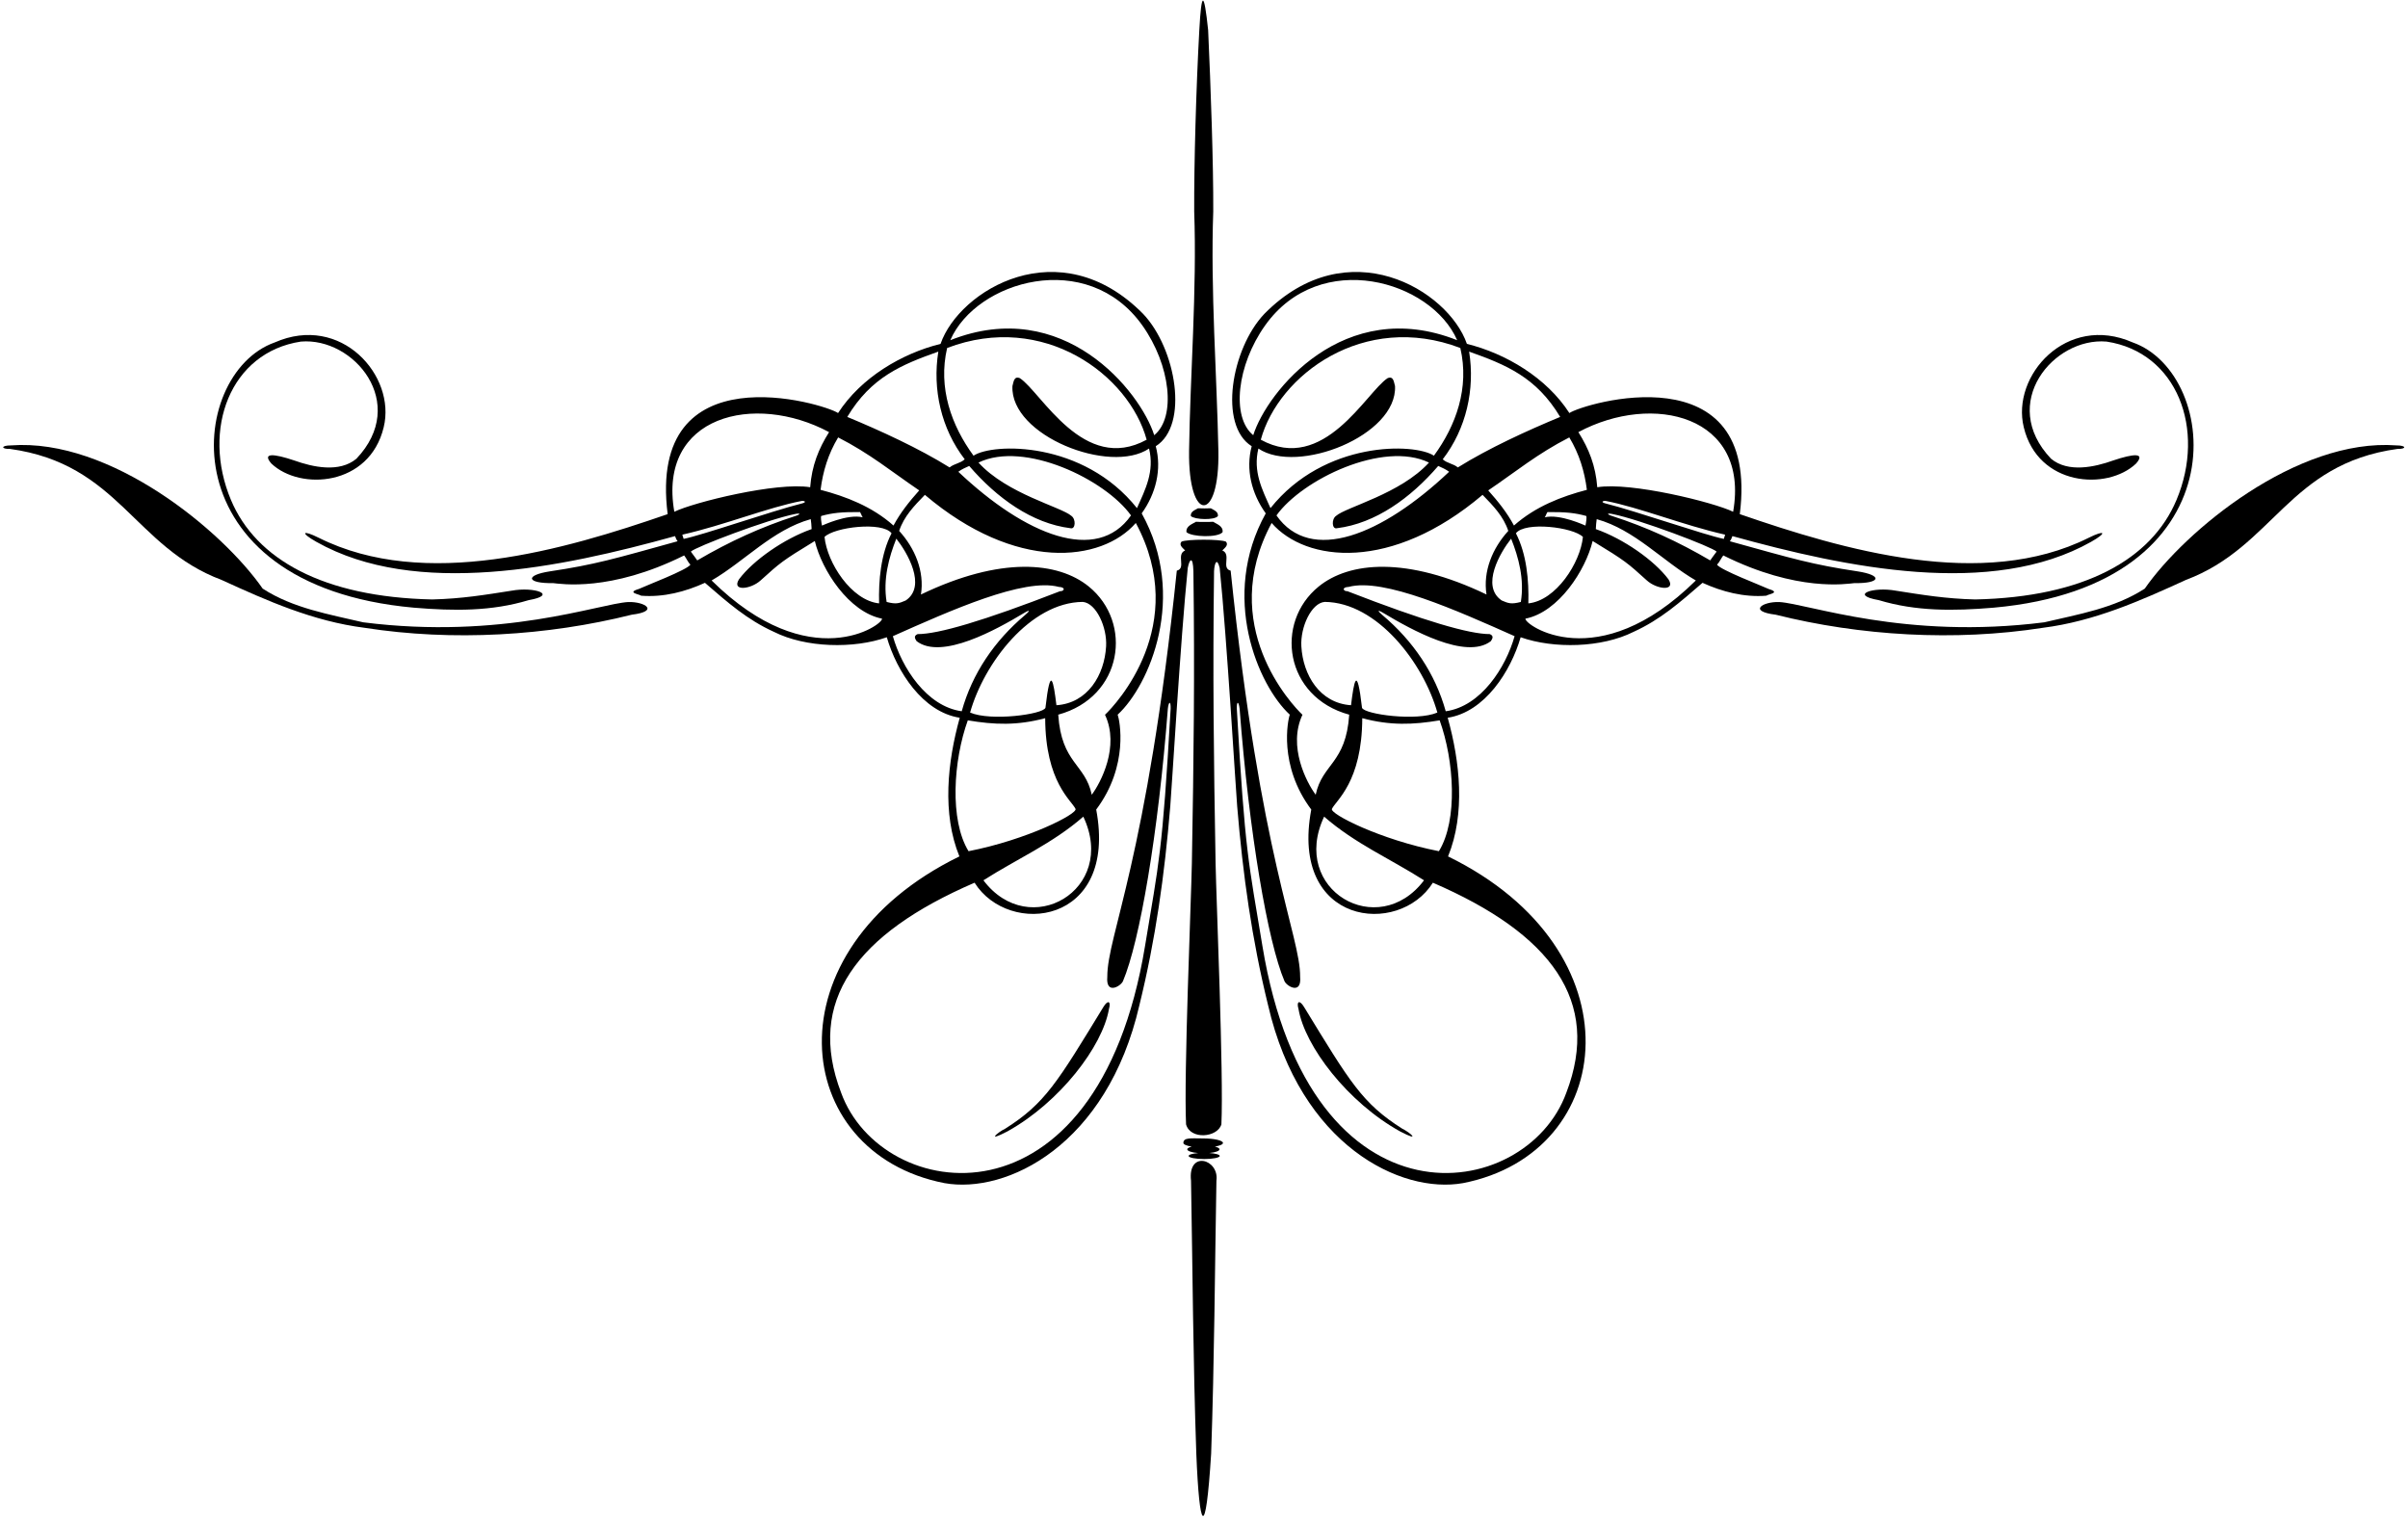 <?xml version="1.0" encoding="UTF-8"?>
<svg xmlns="http://www.w3.org/2000/svg" xmlns:xlink="http://www.w3.org/1999/xlink" width="552pt" height="348pt" viewBox="0 0 552 348" version="1.1">
<g id="surface1">
<path style=" stroke:none;fill-rule:nonzero;fill:rgb(0%,0%,0%);fill-opacity:1;" d="M 143.992 138.008 C 137.289 138.414 115.195 146.711 83.254 142.656 C 75.527 140.832 67.176 139.449 60.215 134.93 C 50.988 121.648 25.336 100.398 2.508 102.102 C 0.168 102.105 0.219 102.965 2.262 102.906 C 27.27 106.352 30.66 125.387 50.793 132.941 C 61.188 137.699 71.77 142.418 83.57 143.914 C 103.805 147.074 125.461 145.754 144.828 140.91 C 151.238 140.129 147.875 137.883 143.992 138.008 "/>
<path style=" stroke:none;fill-rule:nonzero;fill:rgb(0%,0%,0%);fill-opacity:1;" d="M 94.852 139.301 C 104.125 140.082 112.672 140.145 121.191 137.574 C 128.023 136.379 122.539 134.438 117.262 135.41 C 111.113 136.371 105.926 137.242 99.094 137.418 C 74.09 136.883 58.664 128.223 52.945 114.613 C 46.141 98.41 52.797 80.75 68.973 78.305 C 81.125 77.262 93.793 92.445 81.699 105.16 C 77.762 108.43 71.68 107.066 67.484 105.566 C 62.742 103.969 59.992 103.738 62.223 106.277 C 68.824 112.516 84.699 111.484 87.957 97.945 C 90.852 86.152 78.18 71.809 62.965 78.504 C 42.668 85.672 37.957 134.188 94.852 139.301 "/>
<path style=" stroke:none;fill-rule:nonzero;fill:rgb(0%,0%,0%);fill-opacity:1;" d="M 230.426 258.738 C 228.672 259.574 225.965 261.945 230.918 259.367 C 242.945 252.695 252.746 239.867 254.211 231.309 C 254.738 229.52 253.969 229.117 252.93 230.852 C 242.418 248.055 239.609 252.926 230.426 258.738 "/>
<path style=" stroke:none;fill-rule:nonzero;fill:rgb(0%,0%,0%);fill-opacity:1;" d="M 549.367 102.102 C 526.539 100.398 500.887 121.648 491.66 134.93 C 484.699 139.449 476.348 140.832 468.621 142.656 C 436.68 146.711 414.586 138.414 407.883 138.008 C 404 137.883 400.637 140.129 407.047 140.91 C 426.414 145.754 448.07 147.074 468.305 143.914 C 480.105 142.418 490.688 137.699 501.082 132.941 C 521.215 125.387 524.605 106.352 549.613 102.906 C 551.652 102.965 551.707 102.105 549.367 102.102 "/>
<path style=" stroke:none;fill-rule:nonzero;fill:rgb(0%,0%,0%);fill-opacity:1;" d="M 489.652 106.277 C 491.883 103.738 489.133 103.969 484.391 105.566 C 480.195 107.066 474.113 108.43 470.176 105.16 C 458.082 92.445 470.75 77.262 482.902 78.305 C 499.078 80.75 505.734 98.41 498.93 114.613 C 493.211 128.223 477.785 136.883 452.781 137.418 C 445.949 137.242 440.762 136.371 434.613 135.41 C 429.336 134.438 423.852 136.379 430.684 137.574 C 439.203 140.145 447.75 140.082 457.023 139.301 C 513.922 134.188 509.207 85.672 488.91 78.504 C 473.695 71.809 461.023 86.152 463.922 97.945 C 467.176 111.484 483.051 112.516 489.652 106.277 "/>
<path style=" stroke:none;fill-rule:nonzero;fill:rgb(0%,0%,0%);fill-opacity:1;" d="M 297.664 231.309 C 299.129 239.867 308.93 252.695 320.957 259.367 C 325.91 261.945 323.203 259.574 321.449 258.738 C 312.266 252.926 309.457 248.055 298.945 230.852 C 297.906 229.117 297.137 229.52 297.664 231.309 "/>
<path style=" stroke:none;fill-rule:nonzero;fill:rgb(0%,0%,0%);fill-opacity:1;" d="M 405.449 135.02 C 403.852 134.27 394.332 130.637 393.605 129.438 C 394.125 128.953 394.504 128.023 395.039 127.324 C 412.008 135.766 423.398 133.828 425.078 133.672 C 431.156 133.773 431.664 131.871 425.805 130.973 C 415.426 129.41 411.188 128.137 396.543 124.074 C 396.824 123.715 396.98 123.305 397.133 122.895 C 423.254 130.152 456.52 137.086 479.355 124.207 C 483.09 122.102 482.613 121.379 478.777 123.293 C 454.469 135.414 422.617 126.074 398.824 117.859 C 403.547 80.234 362.906 92.52 359.758 94.684 C 354.52 86.574 345.188 81.039 336.266 78.828 C 332.008 66.508 308.973 52.574 289.836 71.945 C 282.246 79.945 279.27 97.5 286.934 102.289 C 285.516 107.602 286.906 113.156 290.156 117.684 C 279.586 136.676 288.391 157.133 295.668 163.828 C 295.223 165.004 293.016 175.484 300.59 185.578 C 295.594 212.066 320.66 214.816 328.465 202.348 C 355.605 214.059 367.105 229.512 359.055 250.5 C 349.863 275.863 300.371 283.535 289.387 216.828 C 286.234 197.695 285.41 195.766 283.523 162.453 C 283.477 160.594 283.973 160.734 284.164 162.48 C 286.348 190.949 290.598 215.867 294.465 224.953 C 295.051 226.152 298.406 228.059 298.039 223.914 C 298.074 214.402 289 197.383 282.109 130.816 C 279.871 130.262 282.355 127.09 280.199 126.184 C 280.707 125.637 281.711 124.961 281.031 124.164 C 279.758 123.574 272.117 123.574 270.844 124.164 C 270.164 124.961 271.168 125.637 271.676 126.184 C 269.52 127.09 272.004 130.262 269.766 130.816 C 262.875 197.383 253.801 214.402 253.832 223.914 C 253.469 228.059 256.824 226.152 257.41 224.953 C 261.277 215.867 265.523 190.949 267.711 162.48 C 267.902 160.734 268.398 160.594 268.352 162.453 C 266.465 195.766 265.641 197.695 262.488 216.828 C 251.504 283.535 202.012 275.863 192.82 250.5 C 184.77 229.512 196.27 214.059 223.41 202.348 C 231.215 214.816 256.281 212.066 251.289 185.578 C 258.859 175.484 256.652 165.004 256.207 163.828 C 263.484 157.133 272.289 136.676 261.719 117.684 C 264.969 113.156 266.359 107.602 264.941 102.289 C 272.605 97.5 269.629 79.945 262.039 71.945 C 242.902 52.574 219.867 66.508 215.609 78.828 C 206.688 81.039 197.355 86.574 192.117 94.684 C 188.969 92.52 148.328 80.234 153.051 117.859 C 129.258 126.074 97.406 135.414 73.098 123.293 C 69.262 121.379 68.785 122.102 72.52 124.207 C 95.355 137.086 128.621 130.152 154.742 122.895 C 154.895 123.305 155.051 123.715 155.332 124.074 C 140.688 128.137 136.449 129.41 126.07 130.973 C 120.211 131.871 120.719 133.773 126.797 133.672 C 128.477 133.828 139.867 135.766 156.836 127.324 C 157.371 128.023 157.75 128.953 158.27 129.438 C 157.543 130.637 148.023 134.27 146.422 135.02 C 143.535 135.879 146.598 136.211 146.961 136.555 C 152.113 136.969 157.145 135.629 161.598 133.602 C 166.797 138.105 171.273 142.062 177.41 144.844 C 184.695 148.512 195.691 148.766 203.289 146.082 C 205.555 153.906 211.52 163.227 220.008 164.535 C 217.195 174.617 215.918 186.504 219.93 196.32 C 175.977 217.789 180.945 264.258 216.488 271.211 C 230.719 273.777 253.766 262.598 261.188 230.426 C 264.914 215.25 266.957 200.621 268.27 184.809 C 268.539 181.98 270.629 146.285 272.281 130.184 C 272.703 127.996 273.473 127.477 273.57 130.922 C 273.883 154.293 273.652 173.527 273.219 197.906 C 273.047 206.715 271.352 246.344 271.887 257.738 C 272.871 261.344 279.094 260.793 279.988 257.738 C 280.523 246.344 278.828 206.715 278.656 197.906 C 278.223 173.527 277.992 154.293 278.305 130.922 C 278.402 129.035 278.988 127.723 279.594 130.184 C 281.246 146.285 283.336 181.98 283.605 184.809 C 284.918 200.621 286.961 215.25 290.688 230.426 C 298.109 262.598 321.156 273.777 335.387 271.211 C 370.93 264.258 375.898 217.789 331.945 196.32 C 335.957 186.504 334.68 174.617 331.867 164.535 C 340.355 163.227 346.32 153.906 348.586 146.082 C 356.184 148.766 367.18 148.512 374.465 144.844 C 380.602 142.062 385.078 138.105 390.277 133.602 C 394.73 135.629 399.762 136.969 404.914 136.555 C 405.277 136.211 408.34 135.879 405.449 135.02 Z M 225.438 201.797 C 233.047 196.934 241.258 193.391 248.336 187.203 C 256.273 204.012 235.945 215.754 225.438 201.797 Z M 253.305 163.848 C 256.719 171.121 252.32 179.445 250.27 182.18 C 248.77 175.047 243.332 175.043 242.586 163.828 C 257.402 159.785 259.781 142.73 249.582 134.449 C 242.57 128.754 229.398 127.492 211.113 136.281 C 211.949 130.977 209.758 125.688 206.121 121.703 C 207.223 118.363 209.551 115.973 212.016 113.438 C 232.844 131.094 252.484 128.926 260.371 119.887 C 272.938 143.285 255.723 161.578 253.305 163.848 Z M 242.172 161.664 C 241.504 156.227 240.82 152.074 239.652 162.258 C 239.059 163.762 227.113 165.383 222.379 163.344 C 225.574 151.98 236.195 138.082 248.207 137.977 C 251.301 138.246 253.809 143.793 253.559 148.16 C 253.188 154.73 249.344 161.191 242.172 161.664 Z M 245.605 118.262 C 243.281 116.211 230.859 113.238 224.301 106.039 C 234.801 100.961 253.363 109.898 259.266 118.156 C 251.445 129.328 235.078 122.695 219.684 108.148 C 220.441 107.566 221.344 107.188 222.18 106.812 C 228.516 114.168 236.57 119.996 245.402 121.086 C 246.562 121.395 246.684 119.004 245.605 118.262 Z M 261.871 74.605 C 268.336 83.699 269.656 95.629 264.59 99.762 C 261.422 89.758 243.789 67.688 217.84 77.988 C 223.762 64.359 249.234 56.84 261.871 74.605 Z M 217.117 79.77 C 239.246 71.344 258.809 85.98 262.855 100.797 C 248.379 108.719 238.727 89.941 233.793 86.691 C 232.367 86.098 232.344 87.719 232.086 88.5 C 231.535 99.844 254.453 108.875 263.406 102.824 C 264.684 108.07 262.555 112.203 260.633 116.48 C 248.293 101 227.59 101.52 223.168 104.461 C 218.113 97.559 214.98 88.914 217.117 79.77 Z M 215.098 80.602 C 213.723 89.234 215.738 98.262 221.148 105.289 C 220.121 106.234 218.715 106.277 217.684 107.152 C 210.656 102.773 201.852 98.738 194.227 95.574 C 199.695 86.445 206.668 83.598 215.098 80.602 Z M 192.133 100.27 C 199.445 104.004 204.32 108.074 210.719 112.418 C 208.465 114.949 206.426 117.473 204.82 120.473 C 199.906 116.105 193.926 113.812 188.105 112.285 C 188.633 108.051 189.855 104.059 192.133 100.27 Z M 201.523 138.316 C 195.156 137.664 189.594 128.98 189.012 123.082 C 191.258 120.836 202.254 119.492 204.375 122.246 C 201.906 127.035 201.375 133.109 201.523 138.316 Z M 188.426 120.484 C 188.27 119.703 188.098 118.512 188.254 118.277 C 190.832 117.574 192.855 117.355 197.125 117.383 C 197.344 117.586 197.578 118.457 197.793 118.594 C 194.266 117.73 188.496 120.484 188.426 120.484 Z M 154.578 117.316 C 150.727 95.258 172.973 89.906 190.055 99.059 C 187.629 102.906 186.098 106.773 185.723 111.695 C 178.07 110.434 158.98 115.156 154.578 117.316 Z M 156.715 123.535 C 156.711 123.398 156.434 122.773 156.426 122.562 C 165.98 120.418 176.16 116.273 183.828 114.828 C 184.617 114.805 184.84 115.152 183.895 115.391 C 176.746 117.191 161.047 122.668 156.715 123.535 Z M 159.832 128.465 C 159.562 128.117 159.141 127.434 158.367 126.449 C 159.34 125.41 175.949 119.078 182.277 117.824 C 183.531 117.574 183.578 117.887 182.371 118.273 C 174.516 120.793 167.16 124.164 159.832 128.465 Z M 163.129 133.066 C 170.754 128.625 177.117 121.441 185.852 119.008 C 185.941 119.711 186.031 120.375 186.055 121.289 C 179.781 123.484 172.676 128.418 169.391 132.816 C 167.672 135.602 172.082 135.129 174.363 133.051 C 178.871 128.984 179.172 128.656 186.785 124.016 C 188.379 130.668 194.57 140.316 202.184 141.816 C 202.602 143.113 185.691 155.316 163.129 133.066 Z M 203.246 137.988 C 202.395 132.805 203.758 127.758 205.469 123.484 C 207.922 126.57 212.516 134.344 207.629 137.648 C 206.086 138.312 205.453 138.559 203.246 137.988 Z M 204.676 145.836 C 217.863 139.969 234.703 132.391 242.715 134.539 C 244.402 134.605 243.938 135.586 243.004 135.523 C 225.352 142.379 215.066 145.367 210.348 145.359 C 209.305 145.812 209.828 146.496 210.125 146.98 C 215.836 151.355 228.445 144.305 234.676 140.566 C 236.379 139.547 235.98 140.145 234.996 140.977 C 227.938 146.926 222.871 154.387 220.461 163.047 C 212.398 161.934 206.711 153.035 204.676 145.836 Z M 221.855 165.129 C 227.938 166.152 233.188 166.352 239.594 164.633 C 239.652 179.332 245.676 183.512 246.551 185.43 C 247.074 186.578 235.449 192.5 222.023 195.125 C 217.641 187.973 218.531 174.348 221.855 165.129 Z M 395.16 123.535 C 390.828 122.668 375.129 117.191 367.98 115.391 C 367.035 115.152 367.258 114.805 368.047 114.828 C 375.715 116.273 385.895 120.418 395.449 122.562 C 395.441 122.773 395.164 123.398 395.16 123.535 Z M 397.297 117.316 C 392.895 115.156 373.805 110.434 366.152 111.695 C 365.777 106.773 364.246 102.906 361.82 99.059 C 378.902 89.906 401.148 95.258 397.297 117.316 Z M 363.77 112.285 C 357.949 113.812 351.969 116.105 347.055 120.473 C 345.449 117.473 343.41 114.949 341.156 112.418 C 347.555 108.074 352.43 104.004 359.742 100.27 C 362.02 104.059 363.242 108.051 363.77 112.285 Z M 347.5 122.246 C 349.621 119.492 360.617 120.836 362.863 123.082 C 362.281 128.98 356.719 137.664 350.352 138.316 C 350.5 133.109 349.969 127.035 347.5 122.246 Z M 354.082 118.594 C 354.297 118.457 354.531 117.586 354.75 117.383 C 359.02 117.355 361.043 117.574 363.621 118.277 C 363.777 118.512 363.605 119.703 363.449 120.484 C 363.379 120.484 357.609 117.73 354.082 118.594 Z M 336.777 80.602 C 345.207 83.598 352.18 86.445 357.648 95.574 C 350.023 98.738 341.219 102.773 334.191 107.152 C 333.16 106.277 331.754 106.234 330.727 105.289 C 336.137 98.262 338.152 89.234 336.777 80.602 Z M 306.473 121.086 C 315.305 119.996 323.359 114.168 329.695 106.812 C 330.531 107.188 331.434 107.566 332.191 108.148 C 316.797 122.695 300.43 129.328 292.609 118.156 C 298.512 109.898 317.074 100.961 327.574 106.039 C 321.016 113.238 308.594 116.211 306.27 118.262 C 305.191 119.004 305.312 121.395 306.473 121.086 Z M 290.004 74.605 C 302.641 56.84 328.113 64.359 334.035 77.988 C 308.086 67.688 290.457 89.758 287.285 99.762 C 282.219 95.629 283.539 83.699 290.004 74.605 Z M 288.469 102.824 C 297.422 108.875 320.34 99.844 319.789 88.5 C 319.531 87.719 319.508 86.098 318.082 86.691 C 313.148 89.941 303.496 108.719 289.02 100.797 C 293.066 85.98 312.629 71.344 334.758 79.77 C 336.895 88.914 333.762 97.559 328.707 104.461 C 324.285 101.52 303.582 101 291.242 116.48 C 289.32 112.203 287.191 108.07 288.469 102.824 Z M 298.57 163.848 C 296.152 161.578 278.934 143.285 291.504 119.887 C 299.391 128.926 319.031 131.094 339.859 113.438 C 342.324 115.973 344.652 118.363 345.754 121.703 C 342.117 125.688 339.926 130.977 340.762 136.281 C 322.477 127.492 309.305 128.754 302.293 134.449 C 292.094 142.73 294.473 159.785 309.289 163.828 C 308.543 175.043 303.105 175.047 301.605 182.18 C 299.555 179.445 295.156 171.121 298.57 163.848 Z M 303.668 137.977 C 315.68 138.082 326.301 151.98 329.496 163.344 C 324.762 165.383 312.816 163.762 312.223 162.258 C 311.055 152.074 310.371 156.227 309.703 161.664 C 302.531 161.191 298.688 154.73 298.316 148.16 C 298.066 143.793 300.574 138.246 303.668 137.977 Z M 303.539 187.203 C 310.617 193.391 318.828 196.934 326.438 201.797 C 315.93 215.754 295.602 204.012 303.539 187.203 Z M 329.852 195.125 C 316.426 192.5 304.801 186.578 305.324 185.43 C 306.199 183.512 312.223 179.332 312.281 164.633 C 318.688 166.352 323.934 166.152 330.02 165.129 C 333.344 174.348 334.234 187.973 329.852 195.125 Z M 331.414 163.047 C 329.004 154.387 323.938 146.926 316.879 140.977 C 315.895 140.145 315.496 139.547 317.199 140.566 C 323.43 144.305 336.039 151.355 341.75 146.98 C 342.047 146.496 342.57 145.812 341.527 145.359 C 336.809 145.367 326.523 142.379 308.871 135.523 C 307.938 135.586 307.473 134.605 309.16 134.539 C 317.172 132.391 334.012 139.969 347.199 145.836 C 345.164 153.035 339.477 161.934 331.414 163.047 Z M 348.629 137.988 C 346.422 138.559 345.789 138.312 344.246 137.648 C 339.359 134.344 343.953 126.57 346.406 123.484 C 348.117 127.758 349.48 132.805 348.629 137.988 Z M 349.691 141.816 C 357.301 140.316 363.496 130.668 365.09 124.016 C 372.703 128.656 373.004 128.984 377.512 133.051 C 379.793 135.129 384.203 135.602 382.484 132.816 C 379.199 128.418 372.094 123.484 365.82 121.289 C 365.844 120.375 365.934 119.711 366.023 119.008 C 374.758 121.441 381.121 128.625 388.746 133.066 C 366.184 155.316 349.273 143.113 349.691 141.816 Z M 392.043 128.465 C 384.715 124.164 377.359 120.793 369.504 118.273 C 368.297 117.887 368.344 117.574 369.598 117.824 C 375.922 119.078 392.535 125.41 393.508 126.449 C 392.734 127.434 392.312 128.117 392.043 128.465 "/>
<path style=" stroke:none;fill-rule:nonzero;fill:rgb(0%,0%,0%);fill-opacity:1;" d="M 273.027 270.664 C 273.391 290.867 273.484 311.57 274.238 333.242 C 274.953 351.012 276.371 353.488 277.637 333.242 C 278.391 311.57 278.484 290.867 278.848 270.664 C 279.547 265.703 272.234 263.594 273.027 270.664 "/>
<path style=" stroke:none;fill-rule:nonzero;fill:rgb(0%,0%,0%);fill-opacity:1;" d="M 280.258 121.992 C 280.438 120.59 278.902 120.121 278.07 119.605 C 277.719 119.664 274.523 119.664 274.172 119.605 C 273.34 120.121 271.805 120.59 271.984 121.992 C 273.203 123.117 279.223 123.301 280.258 121.992 "/>
<path style=" stroke:none;fill-rule:nonzero;fill:rgb(0%,0%,0%);fill-opacity:1;" d="M 279.297 103.34 C 278.965 86.301 277.473 66.418 278.121 48.477 C 278.172 37.602 277.547 20.062 276.949 6.895 C 275.996 -2.152 275.418 -2.059 274.926 6.895 C 274.199 20.059 273.703 37.605 273.754 48.477 C 274.402 66.418 272.812 86.297 272.578 103.34 C 272.348 120.035 279.617 119.941 279.297 103.34 "/>
<path style=" stroke:none;fill-rule:nonzero;fill:rgb(0%,0%,0%);fill-opacity:1;" d="M 274.621 116.516 C 274 116.902 272.848 117.25 272.984 118.305 C 273.898 119.148 278.41 119.285 279.188 118.305 C 279.324 117.25 278.172 116.902 277.551 116.516 C 277.285 116.559 274.891 116.559 274.621 116.516 "/>
<path style=" stroke:none;fill-rule:nonzero;fill:rgb(0%,0%,0%);fill-opacity:1;" d="M 275.812 260.969 C 273.062 260.969 271.273 260.699 271.273 262.004 C 271.273 262.352 272.031 262.66 273.184 262.848 C 272.555 263.012 272.164 263.227 272.164 263.469 C 272.164 263.867 273.215 264.203 274.664 264.324 C 273.379 264.434 272.477 264.688 272.477 264.984 C 272.477 265.379 274.07 265.695 276.039 265.695 C 278.008 265.695 279.605 265.379 279.605 264.984 C 279.605 264.672 278.605 264.41 277.215 264.312 C 278.582 264.18 279.551 263.852 279.551 263.469 C 279.551 263.223 279.148 263 278.496 262.836 C 279.613 262.648 280.348 262.348 280.348 262.004 C 280.348 261.43 278.316 260.969 275.812 260.969 "/>
</g>
</svg>
